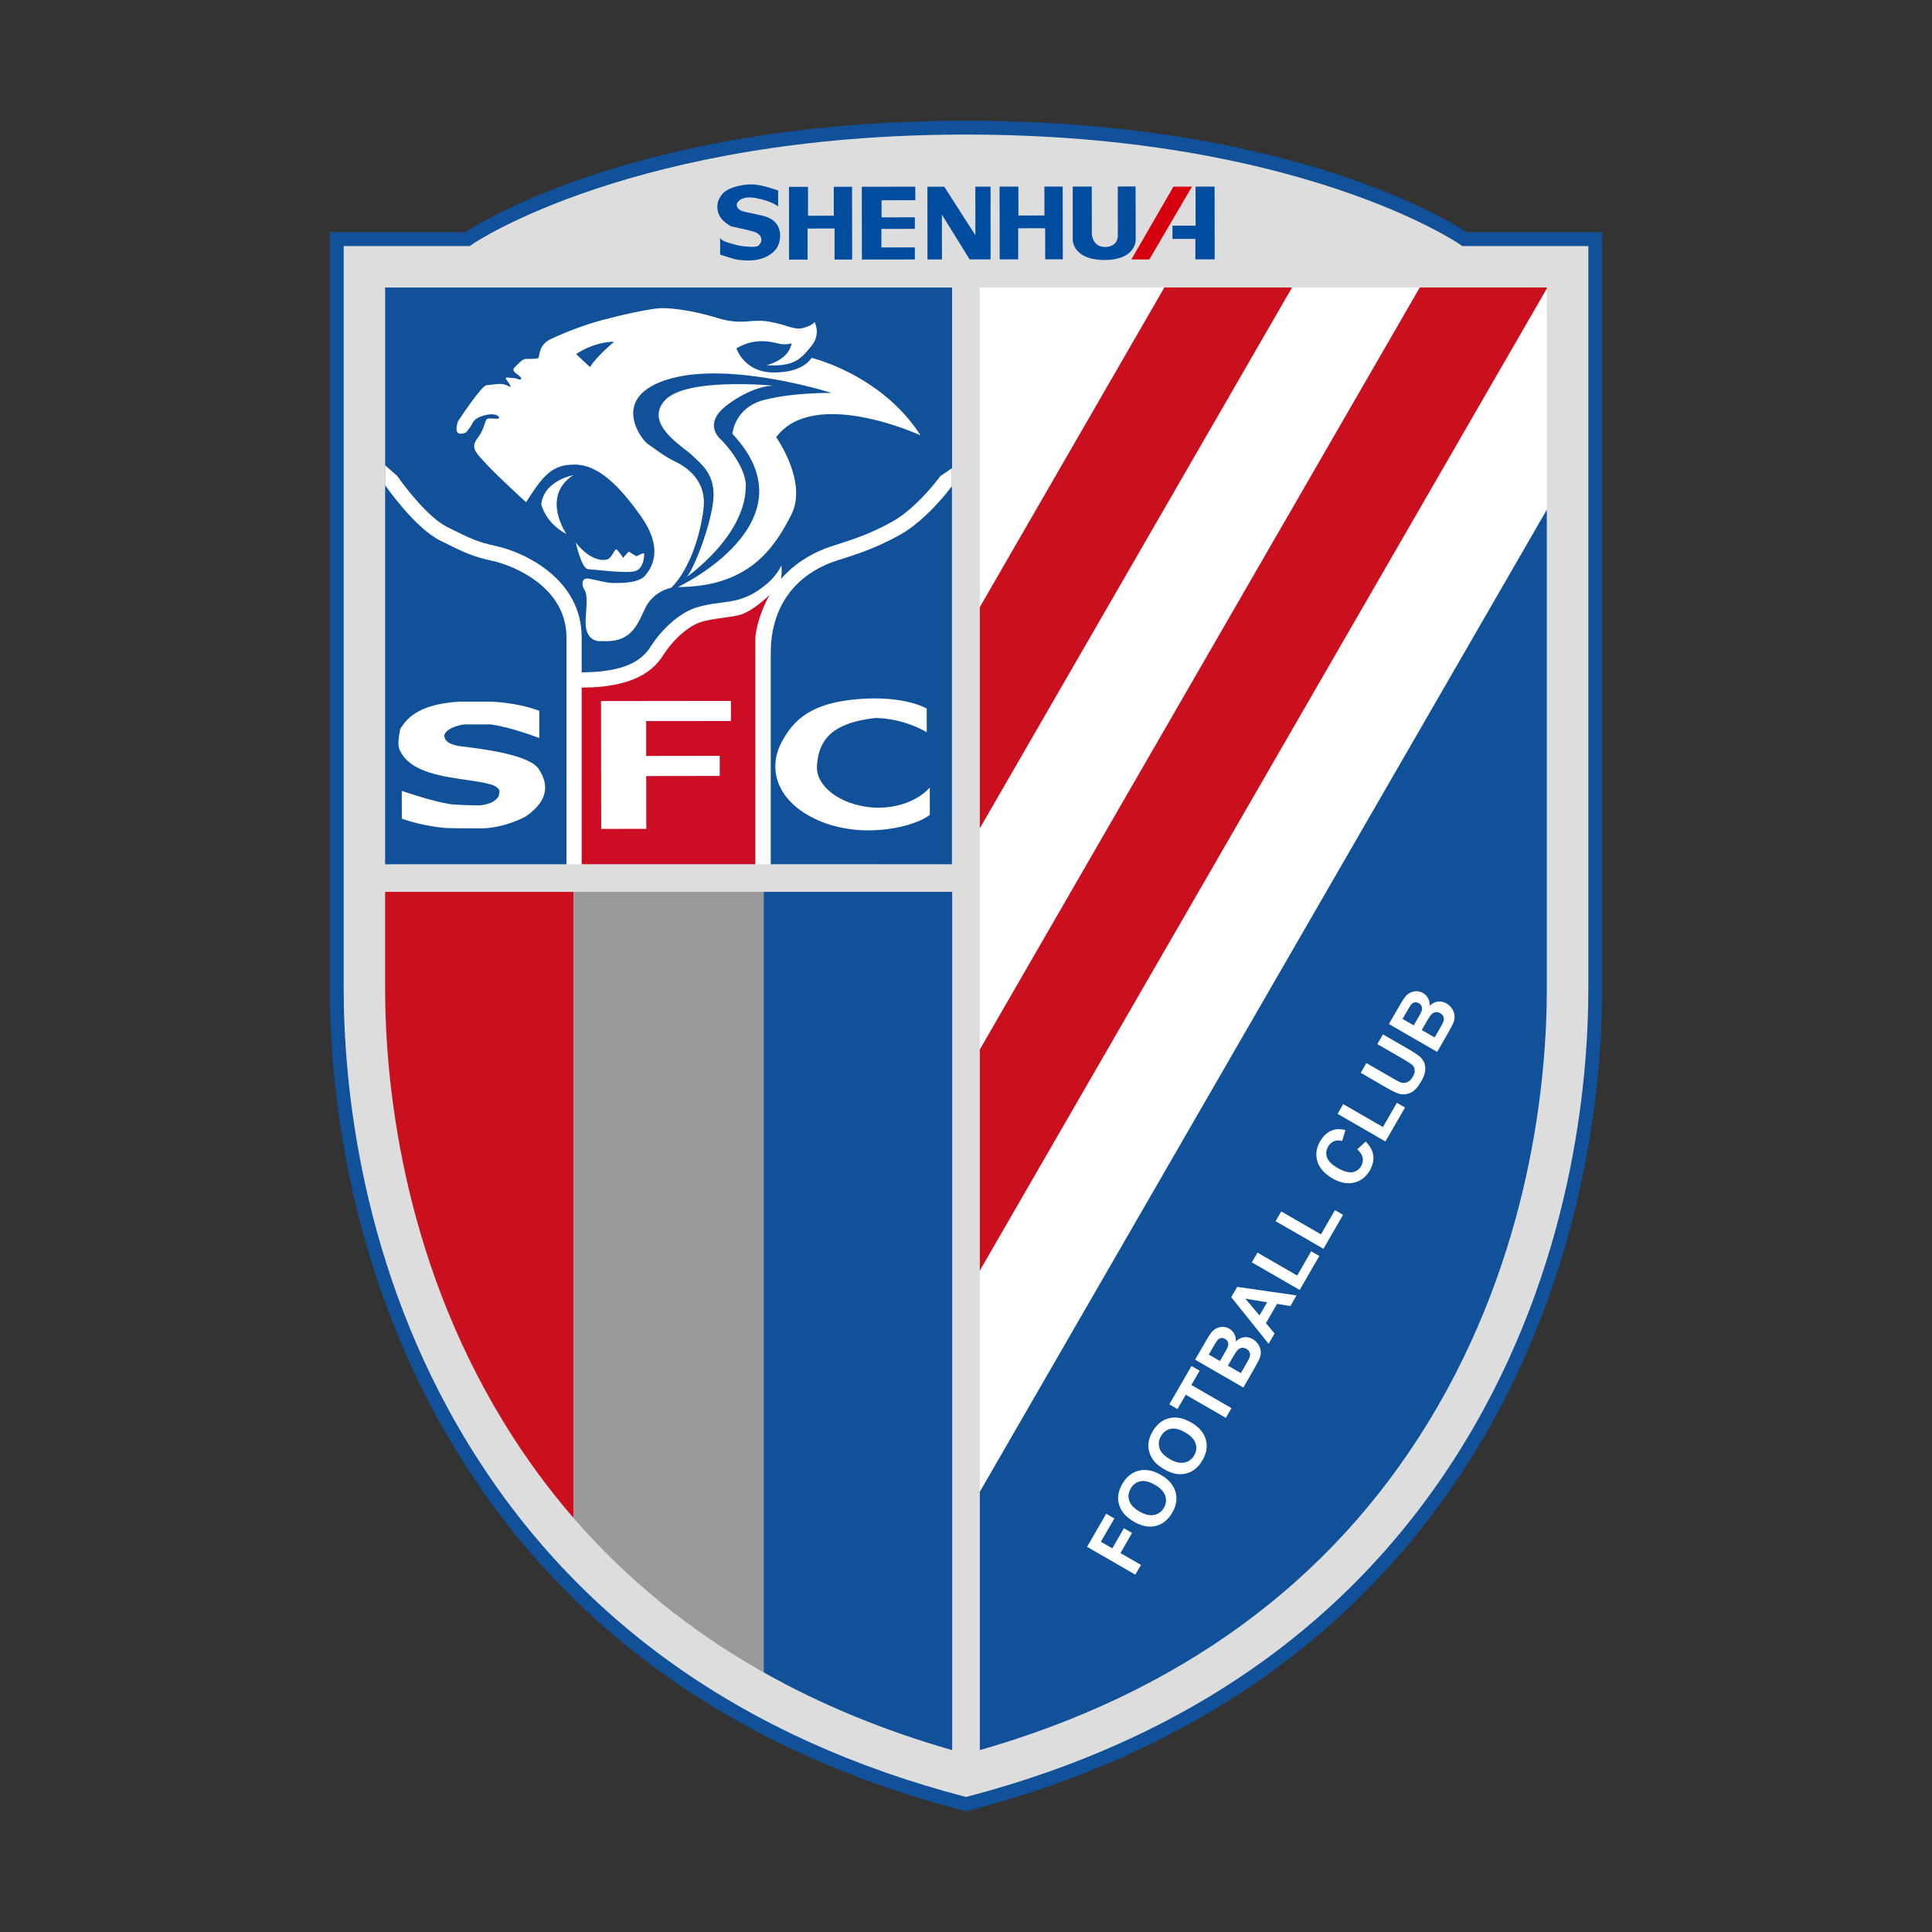 <!-- Created by @FCLOGO 2021-12-14 15:50:53 . https://fclogo.top/ -->
<!-- FOR PERSONAL USE ONLY NOT FOR COMMERCIAL USE -->
<svg version="1.1" xmlns="http://www.w3.org/2000/svg" xmlns:xlink="http://www.w3.org/1999/xlink" x="0px" y="0px"
	 viewBox="0 0 800 800" style="enable-background:new 0 0 800 800;" xml:space="preserve">
<rect x="0" y="0" width="800" height="800" fill="#333333" stroke="none"/>
<g>
	<g>
		<path style="fill:#115199;" d="M607.26,96.16c0,0-66.62-46.16-207.26-46.16S192.74,96.16,192.74,96.16h-56.15
			c0,0,0,201.77,0,313.12S188.93,695.75,400,750c211.07-54.25,263.41-229.37,263.41-340.72s0-313.12,0-313.12H607.26z"/>
		<path style="fill:#DDDDDD;" d="M400,744.09c-92.04-23.98-161.34-73.1-205.98-146.02c-45-73.51-51.71-149.83-51.71-188.79v-307.4
			h52.22l1.47-1.02c0.65-0.45,67.14-45.14,204-45.14s203.35,44.69,204.01,45.15l1.47,1.01h1.79h50.43v307.4
			c0,38.95-6.72,115.28-51.71,188.79C561.34,670.99,492.04,720.11,400,744.09z"/>
	</g>
	<path style="fill:#DDDDDD;" d="M400,726.32c-85.44-23.21-149.79-69.36-191.33-137.22c-42.8-69.92-49.19-142.67-49.19-179.82V119.06
		h481.04v290.22c0,37.15-6.39,109.9-49.19,179.82C549.79,656.96,485.44,703.11,400,726.32z"/>
</g>
<rect x="159.48" y="119.06" style="fill:#115199;" width="234.79" height="238.8"/>
<g>
	<rect x="159.48" y="357.86" style="fill:#DDDDDD;" width="234.79" height="11.45"/>
	<path style="fill:#DDDDDD;" d="M394.28,119.06V724.7c1.9,0.55,3.8,1.09,5.72,1.62c1.92-0.52,3.82-1.07,5.72-1.62V119.06H394.28z"/>
</g>
<g>
	<path style="fill:#FFFFFF;" d="M405.72,119.06V724.7c82.59-23.7,145-69.27,185.61-135.6c42.8-69.92,49.19-142.68,49.19-179.82
		V119.06H405.72z"/>
	<polygon style="fill:#CA101E;" points="535.01,119.05 405.72,342.99 405.72,251.39 482.13,119.05 	"/>
	<polygon style="fill:#CA101E;" points="640.52,119.05 640.52,119.45 405.72,526.14 405.72,434.57 587.89,119.05 	"/>
	<path style="fill:#115199;" d="M640.52,211.03v198.25c0,37.13-6.4,109.9-49.2,179.82c-40.6,66.33-103.02,111.9-185.6,135.6V617.72
		L640.52,211.03z"/>
</g>
<g>
	<path style="fill:#CA101E;" d="M237.52,369.3v259.3c-10.59-12.22-20.22-25.39-28.85-39.5c-42.8-69.92-49.2-142.67-49.2-179.82
		V369.3H237.52z"/>
	<path style="fill:#999999;" d="M316.23,369.3v323.21c-30.35-17.11-56.64-38.45-78.71-63.91V369.3H316.23z"/>
	<path style="fill:#115199;" d="M394.28,369.3v355.4c-28.43-8.16-54.48-18.9-78.05-32.2V369.3H394.28z"/>
</g>
<g>
	<g>
		<path style="fill:#FFFFFF;" d="M205.37,226.1c-7.28-1.58-9.94-2.73-20.27-7.9c-7.45-3.72-17.03-15.99-20.09-20.4l-0.44-0.63
			l-0.57-0.51l-4.53-4v165.19h81.39v-94.01C240.87,240.09,217.65,228.77,205.37,226.1z"/>
		<path style="fill:#115199;" d="M204.03,232.27c-8.07-1.75-11.23-3.16-21.75-8.42s-22.45-22.45-22.45-22.45l-0.35-0.31v156.77
			h75.07c0-21.67,0-77.2,0-94.01C234.55,242.8,212.1,234.03,204.03,232.27z"/>
		<path style="fill:#FFFFFF;" d="M394.17,357.86V193.87l-3.91,2.67l-0.89,0.6l-0.64,0.86c-0.09,0.12-9.19,12.33-19.06,17.89
			c-9.02,5.07-16.51,7.47-22.53,9.4c-1.07,0.34-2.08,0.67-3.03,0.98c-7.19,2.4-13.34,6.07-18.29,10.9
			c-8.65,8.46-13.04,19.79-13.04,33.67v87h81.39V357.86z"/>
		<path style="fill:#115199;" d="M394.17,357.86V201.51l-0.35,0.24c0,0-9.82,13.33-21.05,19.64c-11.23,6.31-20.35,8.77-26.66,10.87
			c-6.31,2.1-27.01,10.17-27.01,38.59c0,18.61,0,60.38,0,87L394.17,357.86L394.17,357.86z"/>
		<path style="fill:#FFFFFF;" d="M304.56,248.58c-1.63,0.39-3.68,0.66-5.84,0.95c-4.6,0.62-9.82,1.32-14.05,3.55
			c-5.47,2.88-11.07,8.21-14.99,14.26c-2.32,3.59-7.16,11.06-28.81,11.06h-6.31v6.31v73.14h84.54v-93.14
			c0-2.25-1.05-6.84,1.93-16.31c0,0,3.27-7.14,2.54-14.3c-2.1,4.38-5.11,7.09-8.24,9.38C311.2,246.66,307.14,247.97,304.56,248.58z"
			/>
		<path style="fill:#CD0D24;" d="M287.61,258.67c-5,2.63-9.73,7.63-12.63,12.1c-2.89,4.47-9.3,13.94-34.12,13.94v73.14h71.91
			c0-28.91,0-90.52,0-93.14c0-3.42,1.84-11.31,5.96-18.42c0,0-7.19,7.1-12.72,8.42C300.5,256.04,292.61,256.04,287.61,258.67z"/>
	</g>
	<g>
		<path style="fill:#FFFFFF;" d="M284.24,238.99c0,0,24.08-16.65,24.55-37.07c0,0,1.38-7.27-9.83-19.52c0,0-8.89-6.5,2.31-14.82
			c11.19-8.33,19.17-7.87,19.17-7.87s-36.66-3.63-45.25,6.2c-8.6,9.84,7.81,19.07,11.5,22.7c3.67,3.64,9.97,7.88,8.59,19.22
			C293.9,219.17,286.7,236.87,284.24,238.99z"/>
		<path style="fill:#FFFFFF;" d="M237.31,196.77c0,0-11.96,2.12-13.18,11.96c0,0,1.52,7.71,10.43,12.41
			C234.56,221.14,223.82,205.7,237.31,196.77z"/>
		<path style="fill:#FFFFFF;" d="M243.45,235.67c2.6,0.15,16.41,1.96,19.8,0.75c3.36-1.21,3.52-6.35,3.52-7.11
			c0-0.77-3.22,1.05-3.22,1.05l-3.22-1.96l-2.31,2.57c0,0-1.99-3.03-2.77-3.48c-0.77-0.46-1.99,4.24-4.29,4.24
			c0,0-5.68,1.66-12.57-7.11C238.39,224.62,240.84,235.51,243.45,235.67z"/>
		<path style="fill:#FFFFFF;" d="M381.18,180.27c-16.26-25.27-45.09-32.08-45.09-32.08c-3.99,5.75-12.74,5.89-12.74,5.89
			c-14.87,1.67-18.4-9.84-18.4-9.84c8.29-4.99,15.8-2.26,18.25-1.81c2.47,0.46,4.61-0.3,4.61-0.3c-1.22,7.11-10.43,9.08-10.43,9.08
			c11.8,0.76,14.41-2.88,18.55-7.87c4.15-4.99,1.39-9.99,1.39-9.99s-0.78,1.36-4.61,2.42c-3.83,1.07-6.44-1.21-14.11-2.57
			c-7.67-1.37-11.05,1.66-21.47-1.51c-10.43-3.18-18.4-4.09-23-4.09c-4.61,0-17.64,3.02-25,5c-7.37,1.96-15.8,5.29-21.17,7.86
			s-4.3,7.58-5.21,7.87c-0.93,0.3-3.53,0.3-4.92,0.3c-1.38,0-2.61,1.37-3.83,2.58c-1.24,1.21-2.46,1.97,0.15,3.78
			c2.6,1.81,1.84,2.57,0.3,1.97c-1.53-0.6-1.69-0.3-3.98-0.6c-2.31-0.3-0.17,1.36,0.61,2.87c0.77,1.51,0.46,1.06-1.68,0.15
			c-2.15-0.9-5.83,0-7.97,0.15c-2.15,0.15-11.81,14.98-11.81,14.98c-2.46,7.41,3.37,4.54,3.37,4.54l1.54-1.97
			c1.54-1.97,1.07-3.63,5.68-4.99c4.6-1.36,6.59,0.15,6.44,0.91c-0.15,0.76-2.76,0.14-4.45,0.3c-1.69,0.15-1.08,3.63-4.29,7.87
			c-3.22,4.24-1.23,5.9,3.69,11.2c4.9,5.3,16.25,15.59,16.25,15.59c7.06-11.05,10.59-15.59,20.09-15.59
			c9.51,0,18.26,8.32,27.61,21.64c9.35,13.31,4.3,21.04,1.69,24.22c-2.61,3.18-9.37,3.18-12.89,3.18c-3.53,0-7.67-1.36-10.59-1.81
			c-2.91-0.46-2.91,2.27-2.14,3.93c0.77,1.66,1.84,1.2,0.92,12.25s6.75,9.68,6.75,9.68c11.81,0.75,14.42-6.21,17.79-13.47
			c3.37-7.27,10.89-8.62,10.89-8.62c6.75-6.66,11.81-19.97,13.34-32.69c1.52-12.71-8.43-18.01-12.27-19.82
			c-3.83-1.81-7.98-5.14-10.73-6.96c-2.77-1.8-16.43-19.82,9.2-27.09c25.62-7.26,66.87,5.9,66.87,5.9s-15.49-0.3-27.91,2.88
			c-12.43,3.18-13.19,14.07-13.19,14.07c34.51,36.63-22.55,63.41-22.55,63.41c29.45,0,40.03-16.34,46.94-29.96
			c6.9-13.62-6.28-32.09-6.28-32.09C337.16,159.99,381.18,180.27,381.18,180.27z M244.31,152l-5.77-5.4c0,0,7.29-5.1,15.8-5.1
			C254.34,141.5,247.05,147.49,244.31,152z"/>
	</g>
	<g>
		
			<polygon id="XMLID_00000069370287429431900240000008793143180593692041_" style="fill-rule:evenodd;clip-rule:evenodd;fill:#FFFFFF;" points="
			248.87,290.29 302.66,290.23 302.67,298.56 267.57,298.59 267.57,313.02 298.03,312.98 298.03,321.3 267.59,321.34 267.62,343.21 
			248.94,343.23 		"/>
		
			<path id="XMLID_00000044143753210116851480000007862922532682337454_" style="fill-rule:evenodd;clip-rule:evenodd;fill:#FFFFFF;" d="
			M383.74,303.23l-0.01-9.82c0,0-8.9-5.46-28.06-3.95c-19.16,1.51-27.17,7.98-32.55,18.92c-5.22,10.94-1.02,24.73,17.46,32.05
			c18.65,7.19,39.02,1.45,44.43-3.02L385,326.1c0,0-6.44,8.08-20.73,8.35c-14.29,0.14-26.67-8.06-25.98-17.5s4.86-17.52,24.2-19.65
			C374.84,297.51,383.74,303.23,383.74,303.23"/>
		
			<path id="XMLID_00000101787811407879591870000011094468981390787719_" style="fill-rule:evenodd;clip-rule:evenodd;fill:#FFFFFF;" d="
			M223.3,294.34l0.01,11.28c0,0-12.1-4.7-20.32-5.66c-4.43,0.01-10.81,0.01-10.81,0.01s-6.91,0.82-8.22,4.41
			c0,1.5,0.66,3.89,7.25,4.7c6.61,0.81,28.64,3.19,32.12,9.76c3.46,5.53,4.39,12.29-5.6,19.22c0,0-8.75,4.95-18.8,4.95
			c-10.06,0.01-14.17-0.14-14.17-0.14s-8.85-0.53-18.38-3.88l-0.01-11.51c0,0,15.36,5.29,21.62,5.66
			c6.27,0.36,10.49,0.36,10.49,0.36s6.26-0.23,8.11-4.04c0-1.34,0.54-0.97-0.01-2.69c-1.51-1.04-0.54-1.94-11.77-3.57
			c-11.25-1.64-25.2-3.27-29.31-12.68c-0.87-1.79-0.54-4.63,0.21-8.67c2.15-3.06,5.82-10.09,24.2-11.31
			c8.65-0.01,13.19-0.01,13.19-0.01S213.9,290.75,223.3,294.34"/>
	</g>
</g>
<g>
	
		<path id="XMLID_00000178891938769381654980000009221165924378821555_" style="fill-rule:evenodd;clip-rule:evenodd;fill:#004DA0;" d="
		M322.21,85.46c0,0-2.59-2.18-8.88-3.38c-6.38-1.28-8.18,1.6-8.26,2.6c-0.1,0.89,0.39,2.2,2.78,2.89c2.3,0.59,3.59,0.69,5.8,1.28
		c2.29,0.5,4.08,0.8,6.18,2.2c2.09,1.49,3.1,3.69,3.19,5.97c0.1,2.4-0.59,4.9-1.99,6.49c-1.49,1.71-3.88,3.3-7.37,4
		c-3.4,0.7-7.59,0.2-9.39-0.19c-1.79-0.51-6.08-1.89-6.08-1.89v-6.88c0,0,0.69,1.1,2.89,1.79c2.29,0.69,4.5,1.39,6.47,1.59
		c2,0.19,5.49,0.7,6.59-0.31c1.1-1.1,1.29-2.09,1-3.19c-0.3-1.1-1.01-1.4-1.8-2c-0.9-0.51-3.3-1.1-6.49-1.79
		c-3.28-0.8-2.79-0.59-3.99-0.89c-1.08-0.4-4.38-2.68-5.18-4.98c-0.91-2.3-1.22-5.09,1.28-8.28c2.3-2.99,9.07-4.39,13.16-4.11
		c3.99,0.29,10.08,2.49,10.08,2.49L322.21,85.46L322.21,85.46z"/>
	
		<polygon id="XMLID_00000098937499202833036260000005114806996482096564_" style="fill-rule:evenodd;clip-rule:evenodd;fill:#004DA0;" points="
		326.7,77.38 334.58,77.37 334.59,89.34 345.27,89.32 345.25,77.35 352.82,77.34 352.87,107.47 345.57,107.47 345.57,94.61 
		334.39,94.63 334.41,107.49 326.73,107.5 	"/>
	
		<polygon id="XMLID_00000106127844914664977220000005680203523751123845_" style="fill-rule:evenodd;clip-rule:evenodd;fill:#004DA0;" points="
		356.85,77.34 379,77.31 379.02,82.9 365.03,82.92 365.05,90 378.81,89.99 378.82,94.77 364.97,94.78 364.97,102.47 378.83,102.44 
		378.83,107.44 356.89,107.47 	"/>
	
		<polygon id="XMLID_00000144301355395655064850000010431924569606073991_" style="fill-rule:evenodd;clip-rule:evenodd;fill:#004DA0;" points="
		410.16,77.28 410.19,107.4 401.51,107.42 390.02,88.87 390.04,107.43 384.05,107.44 384.02,77.31 391,77.31 403.89,97.43 
		403.87,77.29 	"/>
	
		<polygon id="XMLID_00000078003071165213068610000017830743546585580977_" style="fill-rule:evenodd;clip-rule:evenodd;fill:#004DA0;" points="
		413.9,77.28 421.7,77.27 421.71,89.24 432.48,89.22 432.46,77.26 440.04,77.25 440.08,107.37 432.8,107.37 432.78,94.51 
		421.61,94.52 421.62,107.39 413.95,107.4 	"/>
	
		<path id="XMLID_00000041295831020483258130000015765263063722912693_" style="fill-rule:evenodd;clip-rule:evenodd;fill:#004DA0;" d="
		M444.2,77.25l7.88-0.01l0.02,19.54c0,0,0.11,5.69,5.79,5.48c5.6-0.2,4.98-5.39,4.98-5.39l-0.02-19.65l7.37-0.01l0.04,22.04
		c0,0,0.3,8.07-12.18,8.39c-13.65,0.32-13.87-8.07-13.87-8.07L444.2,77.25z"/>
	
		<polygon id="XMLID_00000064332420575584090750000011437810806281307790_" style="fill-rule:evenodd;clip-rule:evenodd;fill:#D7000F;" points="
		485.89,77.29 493.57,77.28 475.93,107.43 468.47,107.44 	"/>
	
		<polygon id="XMLID_00000044179388284347184610000007882111807112393617_" style="fill-rule:evenodd;clip-rule:evenodd;fill:#004DA0;" points="
		495.05,77.28 502.93,77.27 502.97,107.39 494.98,107.4 494.98,98.93 485.5,98.93 485.5,93.45 495.08,93.44 	"/>
</g>
<g>
	<path style="fill:#FFFFFF;" d="M470.11,652.03l-19.97-11.53l7.91-13.69l3.38,1.95l-5.58,9.66l4.73,2.73l4.81-8.34l3.38,1.95
		l-4.81,8.34l8.49,4.9L470.11,652.03z"/>
	<path style="fill:#FFFFFF;" d="M469.6,630.14c-2.03-1.17-3.57-2.46-4.6-3.87c-0.76-1.04-1.31-2.19-1.66-3.44s-0.46-2.46-0.31-3.62
		c0.19-1.55,0.76-3.14,1.7-4.76c1.7-2.94,3.97-4.77,6.82-5.48s5.89-0.13,9.15,1.75c3.22,1.86,5.24,4.19,6.05,7s0.37,5.67-1.33,8.61
		c-1.71,2.97-3.98,4.81-6.81,5.52S472.78,631.97,469.6,630.14z M471.86,625.9c2.26,1.31,4.28,1.77,6.05,1.4s3.12-1.36,4.05-2.97
		s1.11-3.26,0.55-4.96s-2-3.22-4.32-4.56c-2.29-1.32-4.29-1.81-5.99-1.45c-1.71,0.35-3.04,1.36-4,3.02s-1.16,3.33-0.61,5.01
		C468.14,623.07,469.57,624.57,471.86,625.9z"/>
	<path style="fill:#FFFFFF;" d="M482.13,608.43c-2.03-1.17-3.57-2.46-4.6-3.87c-0.76-1.04-1.31-2.19-1.66-3.44s-0.46-2.46-0.31-3.62
		c0.19-1.55,0.76-3.14,1.7-4.76c1.7-2.94,3.97-4.77,6.82-5.48c2.85-0.71,5.89-0.13,9.15,1.75c3.22,1.86,5.24,4.19,6.05,7
		s0.37,5.67-1.33,8.61c-1.71,2.97-3.98,4.81-6.81,5.52S485.31,610.27,482.13,608.43z M484.4,604.2c2.26,1.31,4.28,1.77,6.05,1.4
		s3.12-1.36,4.05-2.97s1.11-3.26,0.55-4.96s-2-3.22-4.32-4.56c-2.29-1.32-4.29-1.81-5.99-1.45c-1.71,0.35-3.04,1.36-4,3.02
		c-0.96,1.66-1.16,3.33-0.61,5.01C480.67,601.37,482.1,602.87,484.4,604.2z"/>
	<path style="fill:#FFFFFF;" d="M507.6,587.11l-16.6-9.58l-3.42,5.93l-3.38-1.95l9.16-15.87l3.38,1.95l-3.41,5.91l16.59,9.58
		L507.6,587.11z"/>
	<path style="fill:#FFFFFF;" d="M494.87,563.01l4.61-7.98c0.91-1.58,1.66-2.72,2.24-3.42s1.26-1.24,2.03-1.61s1.62-0.56,2.55-0.57
		s1.83,0.24,2.69,0.74c0.94,0.54,1.65,1.29,2.14,2.24c0.49,0.96,0.68,1.98,0.57,3.07c1.06-1.01,2.2-1.6,3.43-1.76
		c1.23-0.16,2.42,0.09,3.58,0.76c0.91,0.52,1.67,1.25,2.28,2.16s0.97,1.89,1.06,2.92s-0.11,2.11-0.61,3.25
		c-0.32,0.71-1.21,2.36-2.67,4.94l-3.93,6.8L494.87,563.01z M500.53,560.9l4.62,2.67l1.53-2.64c0.91-1.57,1.45-2.56,1.62-2.97
		c0.32-0.74,0.39-1.42,0.22-2.04s-0.57-1.12-1.22-1.49c-0.62-0.36-1.22-0.48-1.8-0.36s-1.11,0.49-1.58,1.11
		c-0.28,0.37-0.96,1.51-2.06,3.41L500.53,560.9z M508.47,565.49l5.34,3.08l2.16-3.73c0.84-1.45,1.33-2.4,1.47-2.84
		c0.24-0.66,0.25-1.3,0.05-1.92s-0.66-1.14-1.37-1.54c-0.6-0.35-1.19-0.49-1.78-0.45s-1.13,0.29-1.64,0.73s-1.29,1.58-2.35,3.41
		L508.47,565.49z"/>
	<path style="fill:#FFFFFF;" d="M536.87,536.4l-2.53,4.39l-5.54-0.88l-4.61,7.98l3.59,4.27l-2.47,4.28l-15.48-19.31l2.46-4.26
		L536.87,536.4z M524.68,539.26l-9-1.53l5.85,6.98L524.68,539.26z"/>
	<path style="fill:#FFFFFF;" d="M538.17,534.15l-19.81-11.44l2.33-4.03l16.45,9.49l5.79-10.03l3.37,1.94L538.17,534.15z"/>
	<path style="fill:#FFFFFF;" d="M548.01,517.1l-19.81-11.44l2.33-4.03l16.45,9.49l5.79-10.03l3.37,1.94L548.01,517.1z"/>
	<path style="fill:#FFFFFF;" d="M562.01,475.9l3.5-3.19c1.83,1.86,2.88,3.79,3.13,5.79c0.25,2.01-0.24,4.08-1.48,6.22
		c-1.53,2.65-3.7,4.31-6.49,4.97c-2.8,0.66-5.77,0.08-8.91-1.73c-3.32-1.92-5.41-4.27-6.26-7.05s-0.46-5.57,1.15-8.36
		c1.41-2.44,3.28-4.01,5.6-4.7c1.38-0.42,3-0.39,4.86,0.08l-1.35,4.54c-1.17-0.36-2.27-0.34-3.31,0.06
		c-1.03,0.4-1.86,1.14-2.48,2.21c-0.85,1.48-1.02,2.99-0.49,4.52c0.53,1.54,1.99,2.99,4.37,4.36c2.53,1.46,4.59,2.04,6.18,1.75
		c1.6-0.29,2.81-1.16,3.65-2.61c0.62-1.07,0.81-2.19,0.57-3.36C564.03,478.25,563.28,477.08,562.01,475.9z"/>
	<path style="fill:#FFFFFF;" d="M573.67,472.66l-19.81-11.44l2.33-4.03l16.45,9.49l5.79-10.03l3.37,1.94L573.67,472.66z"/>
	<path style="fill:#FFFFFF;" d="M563.46,444.22l2.33-4.03l10.82,6.25c1.72,0.99,2.86,1.58,3.42,1.78c0.92,0.3,1.81,0.27,2.68-0.1
		c0.87-0.36,1.63-1.11,2.28-2.23c0.66-1.14,0.93-2.14,0.79-2.99c-0.13-0.85-0.5-1.53-1.12-2.04c-0.61-0.51-1.71-1.22-3.29-2.14
		l-11.05-6.38l2.33-4.03l10.49,6.06c2.4,1.38,4.03,2.47,4.89,3.26s1.47,1.67,1.81,2.65c0.34,0.98,0.43,2.08,0.27,3.29
		s-0.7,2.61-1.61,4.19c-1.1,1.91-2.16,3.23-3.17,3.96c-1.01,0.73-2.03,1.18-3.07,1.35c-1.03,0.17-1.99,0.12-2.87-0.15
		c-1.3-0.4-3.06-1.24-5.3-2.53L563.46,444.22z"/>
	<path style="fill:#FFFFFF;" d="M575.12,424.03l4.61-7.98c0.91-1.58,1.66-2.72,2.24-3.42s1.26-1.24,2.03-1.61s1.62-0.56,2.55-0.57
		s1.83,0.24,2.69,0.74c0.94,0.54,1.65,1.29,2.14,2.24c0.49,0.96,0.68,1.98,0.57,3.07c1.06-1.01,2.2-1.6,3.43-1.76
		s2.42,0.09,3.58,0.76c0.91,0.52,1.67,1.25,2.28,2.16c0.61,0.92,0.97,1.89,1.06,2.92s-0.11,2.11-0.61,3.25
		c-0.32,0.71-1.21,2.36-2.67,4.94l-3.93,6.8L575.12,424.03z M580.77,421.91l4.62,2.67l1.53-2.64c0.91-1.57,1.45-2.56,1.62-2.97
		c0.32-0.74,0.39-1.42,0.22-2.04c-0.17-0.62-0.57-1.12-1.22-1.49c-0.62-0.36-1.22-0.48-1.8-0.36s-1.11,0.49-1.58,1.11
		c-0.28,0.37-0.96,1.51-2.06,3.41L580.77,421.91z M588.71,426.5l5.34,3.08l2.16-3.73c0.84-1.45,1.33-2.4,1.47-2.84
		c0.24-0.66,0.25-1.3,0.05-1.92c-0.2-0.62-0.66-1.14-1.37-1.54c-0.6-0.35-1.19-0.49-1.78-0.45c-0.59,0.05-1.13,0.29-1.64,0.73
		s-1.29,1.58-2.35,3.41L588.71,426.5z"/>
</g>
</svg>
